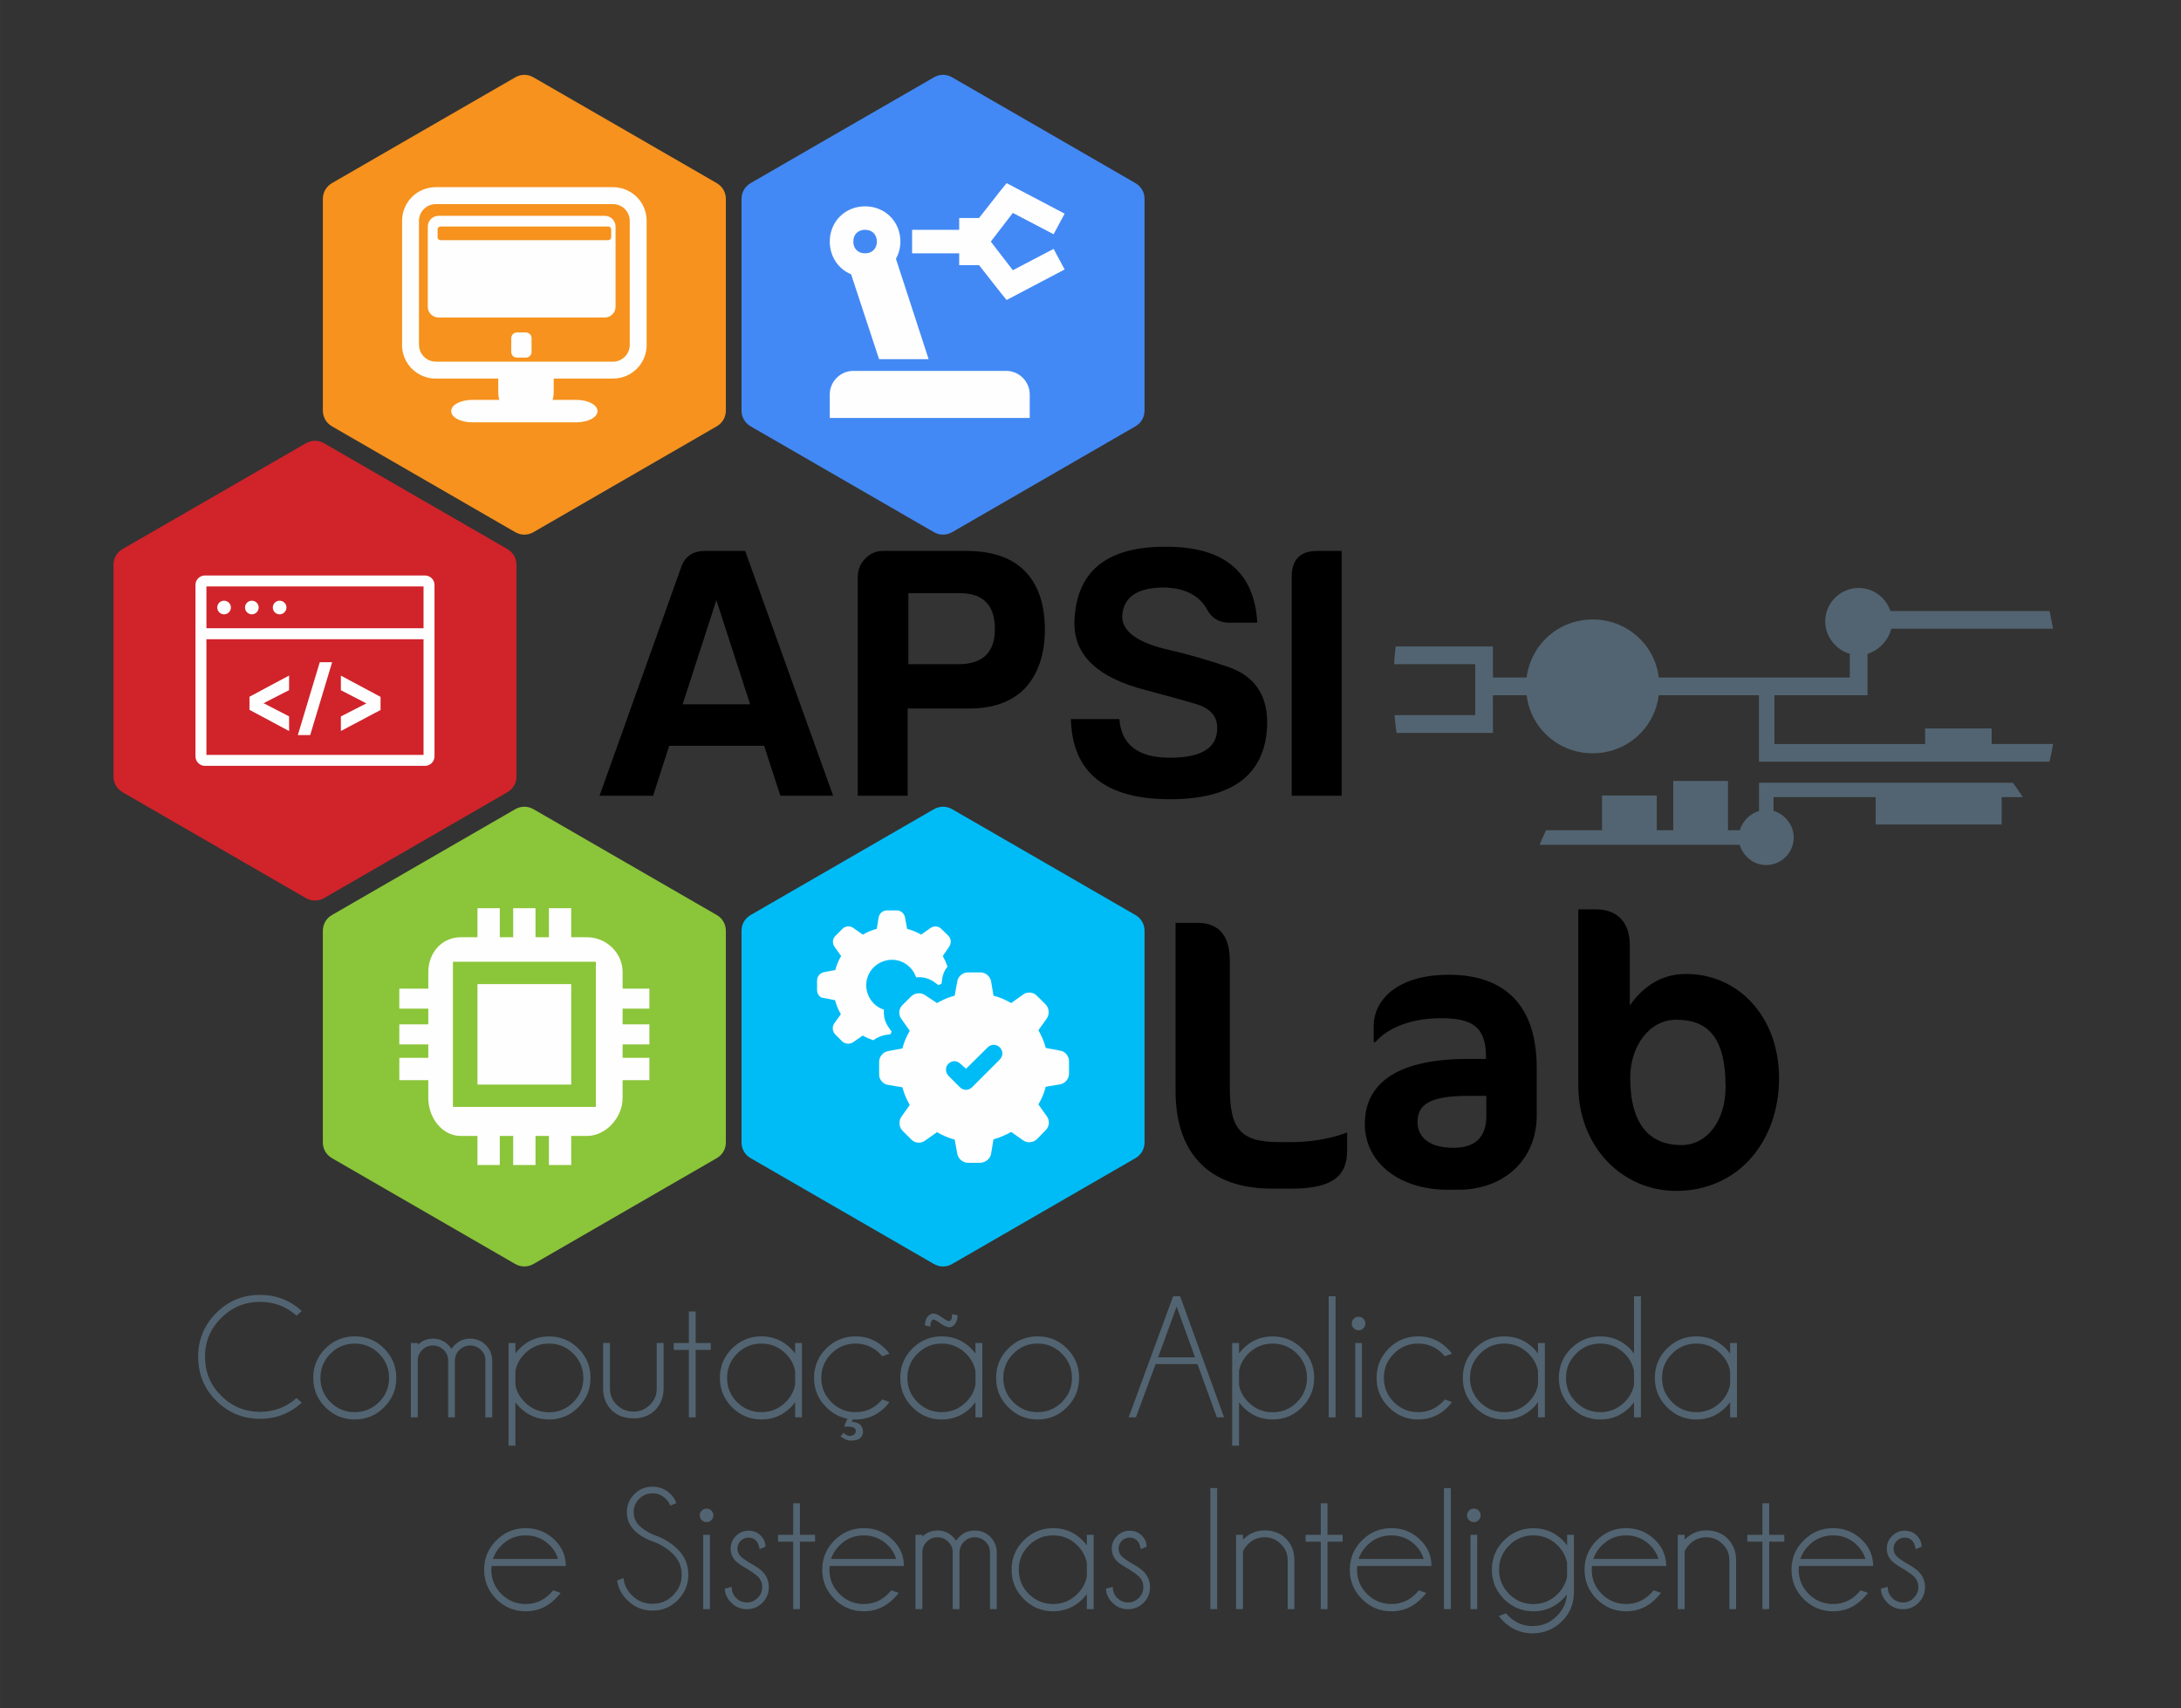 <?xml version="1.0" encoding="UTF-8"?>
<!DOCTYPE svg PUBLIC "-//W3C//DTD SVG 1.1//EN" "http://www.w3.org/Graphics/SVG/1.1/DTD/svg11.dtd">
<!-- Creator: CorelDRAW X7 -->
<svg xmlns="http://www.w3.org/2000/svg" xml:space="preserve" width="324.273mm" height="254mm" version="1.1" style="shape-rendering:geometricPrecision; text-rendering:geometricPrecision; image-rendering:optimizeQuality; fill-rule:evenodd; clip-rule:evenodd"
viewBox="0 0 32427 25400"
 xmlns:xlink="http://www.w3.org/1999/xlink">
 <rect x="0" y="0" width="32427" height="25400" fill="#333333" stroke="none"/>
 <defs>
  <style type="text/css">
   <![CDATA[
    .fil0 {fill:none}
    .fil6 {fill:#FEFEFE}
    .fil4 {fill:#FEFEFE}
    .fil3 {fill:#00BCF6}
    .fil8 {fill:#4389F5}
    .fil9 {fill:#526471}
    .fil7 {fill:#8BC539}
    .fil10 {fill:#D1232A}
    .fil5 {fill:#F6921D}
    .fil1 {fill:black;fill-rule:nonzero}
    .fil2 {fill:#526471;fill-rule:nonzero}
   ]]>
  </style>
 </defs>
 <g id="Camada_x0020_1">
  <polygon class="fil0" points="0,0 32427,0 32427,25400 0,25400 "/>
  <path class="fil1" d="M10483 8192c-181,0 -300,81 -355,241l-1214 3399 796 0 240 -743 1411 0 241 743 785 0 -1308 -3640 -596 0zm168 732l502 1549 -1004 0 502 -1549zm2844 1611l920 0c356,0 631,-101 827,-303 195,-216 293,-505 293,-869 0,-382 -101,-675 -304,-878 -194,-195 -485,-293 -867,-293l-1235 0c-104,0 -193,39 -266,116 -74,76 -110,166 -110,271l0 3253 742 0 0 -1297zm11 -659l0 -1056 763 0c349,0 523,177 523,534 0,355 -188,529 -565,522l-721 0zm2416 816c20,794 512,1192 1474,1192 920,0 1401,-356 1443,-1067 22,-459 -170,-759 -575,-899 -307,-105 -596,-188 -868,-251 -474,-105 -711,-272 -711,-502 14,-279 212,-422 596,-429 314,0 534,104 659,314 69,139 181,209 334,209l419 0c-42,-753 -492,-1129 -1350,-1129 -899,-7 -1355,373 -1369,1140 0,481 356,812 1066,993 265,70 506,136 722,199 223,62 335,181 335,355 7,300 -227,450 -701,450 -474,0 -725,-192 -753,-575l-721 0zm3283 1140l743 0 0 -3640 -366 0c-251,0 -377,129 -377,387l0 3253z"/>
  <path class="fil1" d="M20029 17107l0 -268c-143,57 -446,143 -818,143l-200 0c-589,0 -726,-218 -726,-812l0 -1876c0,-389 -166,-572 -486,-572l-321 0 0 2499c0,938 509,1453 1430,1453l303 0c646,0 818,-223 818,-567zm2819 -520l0 -709c0,-1064 -617,-1384 -1304,-1384 -812,0 -1120,412 -1120,755l0 246 28 0c115,-143 423,-355 978,-355 458,0 663,132 663,566l0 40 -268 0c-1133,0 -1533,418 -1533,967 0,566 503,978 1235,978l155 0c686,0 1166,-452 1166,-1104zm-749 6c0,314 -160,474 -492,474 -337,0 -531,-143 -531,-383 0,-251 165,-389 749,-389l274 0 0 298zm4352 -561c0,-909 -600,-1550 -1384,-1550 -417,0 -680,246 -835,469l0 -897c0,-361 -206,-532 -503,-532l-263 0 0 2613c0,927 663,1573 1453,1573 937,0 1532,-749 1532,-1676zm-795 132c0,497 -274,863 -657,863 -458,0 -761,-291 -761,-1000 0,-481 292,-864 681,-864 469,0 737,252 737,1001z"/>
  <path class="fil2" d="M4409 20789l78 68c-176,160 -383,240 -620,240 -256,0 -473,-90 -653,-270 -179,-179 -268,-396 -268,-652 0,-253 89,-471 268,-651 180,-180 397,-270 653,-270 237,0 444,80 620,240l-78 69c-154,-137 -335,-205 -542,-205 -226,0 -418,80 -579,240 -160,159 -240,351 -240,577 0,227 80,420 240,579 161,160 353,239 579,239 207,0 388,-68 542,-204zm865 -918c171,0 317,60 437,180 121,121 181,267 181,438 0,170 -60,315 -181,436 -120,121 -266,182 -437,182 -170,0 -315,-61 -436,-182 -121,-121 -181,-266 -181,-436 0,-171 60,-317 181,-438 121,-120 266,-180 436,-180zm0 107c-140,0 -261,50 -361,150 -99,100 -149,221 -149,361 0,141 50,261 149,360 100,100 221,149 361,149 141,0 261,-49 361,-149 100,-99 150,-219 150,-360 0,-140 -50,-261 -150,-361 -100,-100 -220,-150 -361,-150zm835 -8l102 0 0 27c63,-61 138,-92 225,-92 91,0 168,32 232,96 17,17 31,35 44,56 14,-20 30,-39 47,-56 64,-64 141,-96 232,-96 91,0 168,32 232,96 60,62 92,136 95,221l0 853 -102 0 0 -853 2 0c-3,-58 -25,-108 -66,-149 -46,-44 -99,-66 -161,-66 -63,0 -116,22 -161,66 -45,44 -67,100 -67,166l0 836 -100 0 0 -853 1 0c-3,-58 -26,-108 -67,-149 -45,-44 -99,-66 -161,-66 -62,0 -115,22 -159,66 -39,38 -61,85 -66,140l0 862 -102 0 0 -1105zm1452 0l102 0 0 155c19,-25 40,-50 63,-73 121,-120 267,-180 437,-180 171,0 316,60 436,180 121,120 181,266 181,437 0,170 -60,315 -181,436 -120,121 -265,182 -436,182 -170,0 -316,-61 -437,-182 -23,-24 -44,-49 -63,-74l0 645 -102 0 0 -1526zm102 414l0 211c19,97 65,181 139,254 100,101 220,151 361,151 141,0 261,-50 361,-150 99,-100 149,-220 149,-361 0,-140 -50,-261 -149,-361 -100,-100 -220,-150 -361,-150 -141,0 -261,50 -361,150 -74,74 -120,159 -139,256zm1760 706c-139,0 -248,-41 -330,-122 -81,-82 -123,-185 -126,-309l0 -690 102 0 0 681c0,93 34,173 102,239 67,67 150,101 251,101 93,0 174,-34 241,-100 67,-67 101,-147 101,-240l0 -681 102 0 0 690c-3,124 -45,227 -126,309 -81,81 -187,122 -317,122zm819 -1120l0 -469 101 0 0 469 225 0 0 102 -225 0 0 1003 -101 0 0 -1003 -225 0 0 -102 225 0zm1681 1105l-101 0 0 -226c-20,27 -41,52 -64,76 -120,121 -266,182 -438,182 -169,0 -314,-61 -436,-182 -120,-121 -181,-266 -181,-436 0,-171 61,-317 181,-438 122,-120 267,-180 436,-180 172,0 318,60 438,181 23,23 44,49 64,75l0 -157 101 0 0 1105zm-101 -486l0 -200c-19,-100 -65,-186 -140,-261 -100,-100 -221,-150 -362,-150 -141,0 -261,50 -361,150 -99,100 -149,221 -149,361 0,141 50,261 149,360 100,100 220,149 361,149 141,0 262,-50 362,-150 75,-74 121,-161 140,-259zm777 506c-118,-22 -223,-79 -314,-170 -121,-121 -182,-266 -182,-437 0,-170 61,-316 181,-437 121,-120 267,-180 436,-180 172,0 318,60 438,181 25,24 47,50 66,76l-107 39c-11,-13 -23,-27 -36,-40 -99,-99 -220,-149 -361,-149 -140,0 -260,50 -359,149 -100,100 -150,220 -150,361 0,141 50,261 150,361 99,99 219,149 359,149 141,0 262,-50 361,-150 13,-12 25,-26 36,-39l107 39c-19,27 -41,52 -66,77 -120,121 -266,182 -438,182 -14,0 -28,-1 -42,-2l-14 36c78,6 128,32 150,78 12,24 18,48 18,71 0,19 -5,38 -14,56 -19,38 -55,62 -108,70 -20,3 -38,5 -55,5 -29,0 -53,-5 -74,-14 -33,-15 -61,-31 -85,-50l47 -51c29,30 60,45 93,45 8,0 18,-1 27,-4 40,-9 60,-33 60,-72l0 -8c-3,-37 -45,-55 -126,-55 -15,0 -30,1 -47,1l49 -118zm2006 -20l-102 0 0 -226c-19,27 -41,52 -63,76 -121,121 -267,182 -438,182 -170,0 -315,-61 -436,-182 -121,-121 -181,-266 -181,-436 0,-171 60,-317 181,-438 121,-120 266,-180 436,-180 171,0 317,60 438,181 22,23 44,49 63,75l0 -157 102 0 0 1105zm-102 -486l0 -200c-18,-100 -65,-186 -140,-261 -100,-100 -220,-150 -361,-150 -141,0 -261,50 -361,150 -100,100 -150,221 -150,361 0,141 50,261 150,360 100,100 220,149 361,149 141,0 261,-50 361,-150 75,-74 122,-161 140,-259zm-496 -999c50,36 85,54 104,54l5 0c16,-6 27,-19 34,-40 3,-12 4,-33 4,-63l85 17c-2,31 -6,57 -13,77 -16,47 -42,78 -79,95 -10,3 -21,5 -32,5 -35,0 -79,-19 -134,-58 -49,-37 -84,-56 -104,-56 -2,0 -4,1 -5,2 -14,5 -25,18 -32,41 -4,11 -6,32 -6,62l-83 -18c1,-31 5,-57 12,-76 15,-47 42,-78 80,-94 9,-5 19,-7 32,-7 34,0 78,20 132,59zm1420 281c171,0 317,60 437,180 120,121 180,267 180,438 0,170 -60,315 -180,436 -120,121 -266,182 -437,182 -170,0 -315,-61 -436,-182 -121,-121 -181,-266 -181,-436 0,-171 60,-317 181,-438 121,-120 266,-180 436,-180zm0 107c-141,0 -261,50 -361,150 -99,100 -149,221 -149,361 0,141 50,261 149,360 100,100 220,149 361,149 141,0 261,-49 361,-149 100,-99 150,-219 150,-360 0,-140 -50,-261 -150,-361 -100,-100 -220,-150 -361,-150zm2341 205l-274 -755 -275 755 549 0zm-222 -908l653 1800 -107 0 -288 -792 -622 0 -293 792 -108 0 661 -1800 104 0zm774 695l102 0 0 155c18,-25 40,-50 63,-73 121,-120 266,-180 437,-180 170,0 316,60 436,180 121,120 181,266 181,437 0,170 -60,315 -181,436 -120,121 -266,182 -436,182 -171,0 -316,-61 -437,-182 -23,-24 -45,-49 -63,-74l0 645 -102 0 0 -1526zm102 414l0 211c18,97 64,181 138,254 101,101 221,151 362,151 141,0 261,-50 361,-150 99,-100 149,-220 149,-361 0,-140 -50,-261 -149,-361 -100,-100 -220,-150 -361,-150 -141,0 -261,50 -362,150 -74,74 -120,159 -138,256zm1435 -1109l0 1800 -102 0 0 -1800 102 0zm392 695l0 1105 -100 0 0 -1105 100 0zm-49 -390c27,0 51,9 70,29 20,19 30,43 30,70 0,29 -10,53 -30,72 -19,20 -43,30 -70,30 -29,0 -52,-10 -72,-30 -20,-19 -30,-43 -30,-72 0,-27 10,-51 30,-70 20,-20 43,-29 72,-29zm1281 1229l107 39c-19,27 -41,52 -66,77 -120,121 -266,182 -438,182 -169,0 -315,-61 -436,-182 -120,-121 -181,-266 -181,-437 0,-170 61,-316 181,-437 121,-120 267,-180 436,-180 172,0 318,60 438,181 25,24 47,50 66,76l-107 39c-11,-13 -22,-27 -35,-40 -100,-99 -221,-149 -362,-149 -140,0 -260,50 -359,149 -100,100 -150,220 -150,361 0,141 50,261 150,361 99,99 219,149 359,149 141,0 262,-50 362,-150 13,-12 24,-26 35,-39zm1488 266l-102 0 0 -226c-19,27 -41,52 -63,76 -121,121 -267,182 -438,182 -170,0 -315,-61 -436,-182 -121,-121 -181,-266 -181,-436 0,-171 60,-317 181,-438 121,-120 266,-180 436,-180 171,0 317,60 438,181 22,23 44,49 63,75l0 -157 102 0 0 1105zm-102 -486l0 -200c-18,-100 -65,-186 -140,-261 -100,-100 -220,-150 -361,-150 -141,0 -261,50 -361,150 -99,100 -149,221 -149,361 0,141 50,261 149,360 100,100 220,149 361,149 141,0 261,-50 361,-150 75,-74 122,-161 140,-259zm1530 486l-102 0 0 -226c-19,27 -41,52 -63,76 -121,121 -267,182 -438,182 -170,0 -315,-61 -436,-182 -121,-121 -181,-266 -181,-436 0,-171 60,-317 181,-438 121,-120 266,-180 436,-180 171,0 317,60 438,181 22,23 44,49 63,75l0 -852 102 0 0 1800zm-102 -486l0 -200c-19,-100 -65,-186 -140,-261 -100,-100 -220,-150 -361,-150 -141,0 -261,50 -361,150 -100,100 -150,221 -150,361 0,141 50,261 150,360 100,100 220,149 361,149 141,0 261,-50 361,-150 75,-74 121,-161 140,-259zm1530 486l-102 0 0 -226c-20,27 -41,52 -64,76 -120,121 -266,182 -437,182 -170,0 -315,-61 -437,-182 -120,-121 -181,-266 -181,-436 0,-171 61,-317 181,-438 122,-120 267,-180 437,-180 171,0 317,60 437,181 23,23 44,49 64,75l0 -157 102 0 0 1105zm-102 -486l0 -200c-19,-100 -65,-186 -140,-261 -100,-100 -221,-150 -361,-150 -142,0 -261,50 -361,150 -100,100 -150,221 -150,361 0,141 50,261 150,360 100,100 219,149 361,149 140,0 261,-50 361,-150 75,-74 121,-161 140,-259z"/>
  <path class="fil2" d="M7328 23181l970 0c-24,-77 -64,-144 -121,-201 -100,-100 -221,-150 -362,-150 -140,0 -261,50 -361,150 -59,60 -101,127 -126,201zm-19 104c-3,17 -4,36 -4,56 0,142 50,262 150,361 99,99 220,149 360,149 141,0 262,-50 362,-151 17,-17 33,-35 48,-53l109 38c-13,21 -40,52 -81,92 -120,121 -266,182 -438,182 -169,0 -315,-61 -435,-181 -121,-122 -182,-267 -182,-437 0,-171 61,-317 182,-437 120,-121 266,-181 435,-181 172,0 318,60 438,181 106,107 159,234 159,381l-1103 0zm2425 -354c-128,-43 -229,-101 -303,-176 -74,-74 -111,-164 -111,-270 0,-104 37,-193 111,-267 74,-75 164,-112 270,-112 105,0 195,37 270,112 41,40 69,84 85,133l-91 36c-14,-36 -36,-70 -66,-100 -55,-55 -120,-82 -198,-82 -77,0 -143,27 -198,82 -54,54 -82,120 -82,198 0,77 28,144 82,199 51,50 121,95 211,137 144,47 266,119 364,218 104,103 156,228 156,375 0,148 -53,274 -156,378 -104,105 -230,157 -377,157 -147,0 -273,-53 -376,-158 -84,-83 -134,-180 -150,-290l95 -35c10,98 52,183 125,255 84,85 187,127 306,127 120,0 222,-42 307,-127 85,-85 127,-187 127,-307 0,-119 -42,-221 -127,-305 -75,-75 -166,-134 -274,-178zm821 -109l0 1105 -100 0 0 -1105 100 0zm-49 -390c27,0 51,9 70,29 20,19 30,43 30,70 0,29 -10,53 -30,72 -19,20 -43,30 -70,30 -28,0 -52,-10 -72,-30 -20,-19 -30,-43 -30,-72 0,-27 10,-51 30,-70 20,-20 44,-29 72,-29zm613 902c-85,-47 -145,-86 -178,-120 -51,-52 -78,-114 -78,-187 0,-73 27,-135 78,-187 52,-53 114,-79 187,-79 73,0 134,24 182,73 47,47 70,100 70,160l0 5 -87 36c-8,-57 -26,-100 -54,-129 -28,-28 -65,-43 -111,-43 -45,0 -83,16 -116,48 -32,33 -48,71 -48,116 0,45 16,84 48,116 19,19 59,49 119,87 96,51 164,98 205,138 63,65 95,142 95,231 0,91 -32,169 -95,233 -64,64 -141,96 -232,96 -91,0 -168,-32 -231,-96 -64,-64 -96,-134 -96,-210l101 -26c0,66 22,120 66,165 45,44 98,67 160,67 62,0 116,-23 160,-67 46,-45 68,-99 68,-162 0,-62 -22,-116 -68,-159 -23,-24 -72,-59 -145,-106zm674 -512l0 -469 100 0 0 469 225 0 0 102 -225 0 0 1003 -100 0 0 -1003 -225 0 0 -102 225 0zm562 359l970 0c-24,-77 -64,-144 -121,-201 -100,-100 -221,-150 -362,-150 -140,0 -261,50 -361,150 -59,60 -101,127 -126,201zm-19 104c-3,17 -4,36 -4,56 0,142 50,262 150,361 99,99 220,149 360,149 141,0 262,-50 362,-151 17,-17 33,-35 49,-53l108 38c-13,21 -40,52 -81,92 -120,121 -266,182 -438,182 -169,0 -314,-61 -435,-181 -121,-122 -182,-267 -182,-437 0,-171 61,-317 182,-437 121,-121 266,-181 435,-181 172,0 318,60 438,181 106,107 159,234 159,381l-1103 0zm1275 -463l102 0 0 27c63,-61 138,-91 225,-91 91,0 169,31 232,95 17,17 32,35 45,56 13,-20 29,-38 47,-56 63,-64 140,-95 231,-95 91,0 168,31 232,95 60,62 92,136 95,221l0 853 -101 0 0 -853 1 0c-3,-58 -25,-108 -66,-149 -45,-44 -99,-66 -161,-66 -62,0 -116,22 -161,66 -44,45 -66,100 -66,166l0 836 -101 0 0 -853 1 0c-3,-58 -26,-108 -67,-149 -45,-44 -98,-66 -161,-66 -62,0 -115,22 -159,66 -39,39 -61,85 -66,141l0 861 -102 0 0 -1105zm2650 1105l-102 0 0 -225c-20,26 -41,51 -63,75 -121,121 -267,182 -438,182 -170,0 -315,-61 -436,-181 -121,-122 -182,-267 -182,-437 0,-171 61,-317 182,-437 121,-121 266,-181 436,-181 171,0 317,60 438,181 22,23 43,49 63,75l0 -157 102 0 0 1105zm-102 -486l0 -200c-19,-99 -65,-186 -140,-261 -100,-100 -221,-150 -361,-150 -141,0 -261,50 -361,150 -100,100 -150,221 -150,361 0,142 50,262 150,361 100,99 220,149 361,149 140,0 261,-50 361,-151 75,-74 121,-161 140,-259zm627 -107c-85,-47 -145,-86 -178,-120 -52,-52 -78,-114 -78,-187 0,-73 26,-135 78,-187 52,-53 114,-79 187,-79 73,0 134,24 182,73 47,47 70,100 70,160l0 5 -87 36c-8,-57 -26,-100 -54,-129 -28,-28 -65,-43 -111,-43 -45,0 -83,16 -116,48 -32,33 -48,71 -48,116 0,45 16,84 48,116 19,19 59,49 119,87 96,51 164,98 205,138 63,65 95,142 95,231 0,91 -32,169 -95,233 -64,64 -141,96 -232,96 -91,0 -168,-32 -231,-96 -64,-64 -96,-134 -96,-210l101 -26c0,66 22,120 66,165 45,44 98,67 160,67 62,0 116,-23 160,-67 46,-45 68,-99 68,-162 0,-62 -22,-116 -68,-159 -23,-24 -72,-59 -145,-106zm1311 -1207l0 1800 -102 0 0 -1800 102 0zm383 942l0 858 -102 0 0 -1105 102 0 0 72c92,-92 198,-138 321,-138 130,0 237,41 319,123 81,82 123,185 125,309l0 739 -100 0 0 -729c0,-95 -34,-175 -103,-241 -67,-66 -148,-99 -241,-99 -93,0 -173,33 -241,98 -36,37 -63,74 -80,113zm1157 -247l0 -469 100 0 0 469 225 0 0 102 -225 0 0 1003 -100 0 0 -1003 -225 0 0 -102 225 0zm562 359l970 0c-24,-77 -64,-144 -121,-201 -100,-100 -221,-150 -361,-150 -141,0 -261,50 -362,150 -59,60 -101,127 -126,201zm-19 104c-3,17 -4,36 -4,56 0,142 50,262 150,361 100,99 220,149 361,149 140,0 261,-50 361,-151 17,-17 33,-35 49,-53l108 38c-13,21 -40,52 -81,92 -120,121 -266,182 -437,182 -170,0 -315,-61 -436,-181 -121,-122 -182,-267 -182,-437 0,-171 61,-317 182,-437 121,-121 266,-181 436,-181 171,0 317,60 437,181 106,107 159,234 159,381l-1103 0zm1391 -1158l0 1800 -102 0 0 -1800 102 0zm392 695l0 1105 -100 0 0 -1105 100 0zm-49 -390c27,0 51,9 70,29 20,19 30,43 30,70 0,29 -10,53 -30,72 -19,20 -43,30 -70,30 -29,0 -52,-10 -72,-30 -20,-19 -30,-43 -30,-72 0,-27 10,-51 30,-70 20,-20 43,-29 72,-29zm1385 804c-20,-97 -66,-182 -139,-256 -100,-100 -221,-150 -362,-150 -141,0 -261,50 -360,150 -100,100 -150,221 -150,361 0,142 50,262 150,361 99,100 219,150 360,150 141,0 262,-50 362,-150 72,-73 118,-157 139,-254l0 -212zm-2 472c-19,24 -40,47 -61,69 -120,121 -266,182 -438,182 -169,0 -315,-61 -436,-181 -120,-122 -181,-267 -181,-437 0,-171 61,-317 181,-437 121,-119 267,-180 436,-180 172,0 318,60 438,180 23,23 44,49 64,75l0 -157 101 0 0 858c0,166 -59,308 -176,425 -121,121 -267,182 -437,182 -171,0 -317,-61 -438,-182 -24,-24 -46,-50 -66,-76l107 -39c11,13 24,26 37,39 99,100 219,150 360,150 140,0 260,-50 360,-150 91,-91 141,-198 149,-321zm392 -527l970 0c-24,-77 -64,-144 -121,-201 -100,-100 -221,-150 -362,-150 -140,0 -261,50 -361,150 -59,60 -101,127 -126,201zm-19 104c-3,17 -4,36 -4,56 0,142 50,262 150,361 99,99 220,149 360,149 141,0 262,-50 362,-151 17,-17 33,-35 49,-53l108 38c-13,21 -40,52 -81,92 -120,121 -266,182 -438,182 -169,0 -314,-61 -435,-181 -121,-122 -182,-267 -182,-437 0,-171 61,-317 182,-437 121,-121 266,-181 435,-181 172,0 318,60 438,181 106,107 159,234 159,381l-1103 0zm1377 -216l0 858 -102 0 0 -1105 102 0 0 72c92,-92 198,-138 321,-138 130,0 237,41 319,123 81,82 123,185 125,309l0 739 -100 0 0 -729c0,-95 -34,-175 -103,-241 -67,-66 -148,-99 -241,-99 -93,0 -173,33 -241,98 -36,37 -63,74 -80,113zm1157 -247l0 -469 100 0 0 469 225 0 0 102 -225 0 0 1003 -100 0 0 -1003 -225 0 0 -102 225 0zm562 359l970 0c-24,-77 -64,-144 -121,-201 -100,-100 -221,-150 -361,-150 -141,0 -261,50 -362,150 -59,60 -101,127 -126,201zm-19 104c-2,17 -4,36 -4,56 0,142 50,262 150,361 100,99 220,149 361,149 140,0 261,-50 361,-151 17,-17 33,-35 49,-53l108 38c-13,21 -40,52 -81,92 -120,121 -266,182 -437,182 -170,0 -315,-61 -436,-181 -121,-122 -182,-267 -182,-437 0,-171 61,-317 182,-437 121,-121 266,-181 436,-181 171,0 317,60 437,181 106,107 159,234 159,381l-1103 0zm1562 49c-86,-47 -145,-86 -178,-120 -52,-52 -78,-114 -78,-187 0,-73 26,-135 78,-187 51,-53 114,-79 187,-79 73,0 133,24 182,73 46,47 70,100 70,160l0 5 -88 36c-8,-57 -26,-100 -53,-129 -29,-28 -66,-43 -111,-43 -45,0 -84,16 -116,48 -32,33 -48,71 -48,116 0,45 16,84 48,116 19,19 58,49 118,87 96,51 165,98 205,138 64,65 96,142 96,231 0,91 -32,169 -96,233 -63,64 -141,96 -231,96 -91,0 -169,-32 -232,-96 -64,-64 -96,-134 -96,-210l101 -26c0,66 22,120 67,165 44,44 98,67 160,67 62,0 115,-23 160,-67 45,-45 68,-99 68,-162 0,-62 -23,-116 -68,-159 -24,-24 -72,-59 -145,-106z"/>
  <g id="_728190640">
   <path class="fil3" d="M14158 12033l1361 786 1361 786c87,50 137,136 137,237l0 1571 0 1572c0,101 -50,187 -137,237l-1361 786 -1361 786c-87,50 -187,50 -274,0l-1361 -786 -1361 -786c-87,-50 -137,-136 -137,-237l0 -1572 0 -1571c0,-101 50,-187 137,-237l1361 -786 1361 -786c87,-50 187,-50 274,0z"/>
   <path class="fil4" d="M12148 14722l0 -141c0,-63 44,-114 106,-126l165 -31c20,-75 47,-141 87,-208l-98 -137c-36,-52 -32,-122 15,-165l102 -102c43,-44 114,-51 165,-12l138 98c66,-39 133,-67 208,-86l27 -169c12,-63 63,-106 126,-106l141 0c63,0 114,43 126,106l31 169c75,19 142,47 208,86l138 -98c51,-36 121,-32 165,15l102 99c43,43 47,113 11,165l-94 137c28,51 51,102 71,157 -43,51 -71,114 -79,177l-11 78 -47 20 -63 -47c-67,-47 -146,-71 -228,-71 -12,0 -24,4 -39,4 -67,-200 -279,-310 -479,-243 -201,66 -310,278 -244,479 40,117 130,208 244,243 -8,94 15,188 70,263l44 63c-4,12 -12,27 -16,39l-79 12c-66,12 -125,39 -176,78 -55,-19 -106,-39 -157,-70l-142 98c-51,35 -118,31 -165,-12l-102 -102c-43,-43 -51,-114 -15,-165l98 -137c-40,-67 -67,-134 -87,-208l-165 -32c-58,0 -102,-55 -102,-118zm1783 193c82,-47 173,-87 263,-110l39 -212c12,-79 83,-134 161,-134l181 0c78,0 145,55 161,134l35 212c94,23 181,63 263,110l177 -126c63,-47 153,-39 208,20l126 125c55,55 62,146 19,209l-125 176c47,83 86,173 109,263l212 40c79,11 134,82 134,160l0 181c0,79 -55,145 -134,161l-212 35c-23,95 -62,181 -109,263l125 177c47,63 39,153 -19,208l-126 130c-55,55 -145,63 -208,19l-177 -125c-82,47 -173,86 -263,110l-35 212c-12,78 -83,133 -161,137l-181 0c-78,0 -145,-55 -161,-133l-39 -212c-94,-24 -181,-63 -263,-110l-177 125c-63,47 -153,40 -208,-19l-126 -126c-54,-55 -62,-145 -19,-208l125 -177c-47,-82 -86,-172 -109,-263l-212 -35c-79,-12 -138,-83 -134,-161l0 -181c0,-78 55,-145 134,-161l212 -39c23,-94 62,-180 109,-263l-125 -177c-47,-62 -39,-153 19,-208l126 -125c55,-55 145,-63 208,-20l177 118zm169 1080l82 82 90 90c51,51 130,51 181,0 0,0 0,0 0,0l90 -90 322 -322c51,-51 51,-130 0,-181l0 0c-51,-51 -129,-51 -180,0 0,0 0,0 0,0l-322 318 -83 -74c-51,-51 -129,-51 -180,0l0 0c-47,47 -47,125 0,177z"/>
  </g>
  <g id="_728190384">
   <path class="fil5" d="M7933 1151l1361 785 1361 786c87,51 137,137 137,237l0 1572 0 1572c0,100 -50,187 -137,237l-1361 786 -1361 786c-87,50 -187,50 -274,0l-1361 -786 -1361 -786c-87,-50 -137,-137 -137,-237l0 -1572 0 -1572c0,-100 50,-186 137,-237l1361 -786 1361 -785c87,-51 187,-51 274,0z"/>
   <path id="rect4590" class="fil6" d="M7408 5629l0 204c0,39 5,78 17,113l-403 0c-175,0 -314,75 -314,167 0,92 139,167 314,167l1548 0c174,0 314,-75 314,-167 0,-92 -140,-167 -314,-167l-355 0c12,-35 17,-74 17,-113l0 -204 881 0 0 1 1 0 0 -1c138,0 264,-56 354,-146 91,-91 147,-216 147,-355l0 0 -1 0 0 -1844 1 0 0 0 -1 0c0,-139 -55,-264 -146,-355l0 0c-91,-90 -216,-146 -354,-146l-1 0 -2634 0 0 0c-139,0 -264,56 -355,146l0 1c-90,90 -146,216 -146,354l0 1844 -1 0c0,139 56,264 147,355 91,90 216,147 355,147l0 -1 929 0zm193 -395l0 -206c0,-46 37,-84 83,-84l136 0c46,0 83,38 83,84l0 206c0,46 -37,83 -83,83l-136 0c-46,0 -83,-37 -83,-83l0 0zm-1080 -2025l2471 0c89,0 160,72 160,161l0 1191c0,88 -71,160 -160,160l-2471 0c-89,0 -161,-72 -161,-160l0 -1191c0,-89 72,-161 161,-161l0 0zm29 159l2493 0c24,0 44,20 44,44l0 115c0,24 -20,44 -44,44l-2493 0c-25,0 -44,-20 -44,-44l0 -115c0,-24 19,-44 44,-44l0 0zm2563 -333l-2634 0 0 0c-69,0 -131,28 -176,73l-1 0c-45,45 -73,107 -73,176l0 1844 1 0c0,69 28,131 73,176 45,45 107,73 176,73l0 1 2634 0 0 -1 1 0 0 1c68,0 130,-28 176,-74 45,-45 73,-107 73,-176l0 0 0 0 0 -1844 0 0 0 0 0 0c0,-68 -28,-131 -73,-176l0 0c-45,-45 -108,-73 -176,-73l-1 0z"/>
  </g>
  <g id="_728206928">
   <path class="fil7" d="M7933 12033l1361 786 1361 786c87,50 137,136 137,237l0 1571 0 1572c0,101 -50,187 -137,237l-1361 786 -1361 786c-87,50 -187,50 -274,0l-1361 -786 -1361 -786c-87,-50 -137,-136 -137,-237l0 -1572 0 -1571c0,-101 50,-187 137,-237l1361 -786 1361 -786c87,-50 187,-50 274,0z"/>
   <path class="fil6" d="M9655 14998l0 -298 -398 0 0 -246c0,-286 -244,-518 -531,-518l-233 0 0 -432 -332 0 0 432 -199 0 0 -432 -332 0 0 432 -199 0 0 -432 -332 0 0 432 -246 0c-285,0 -485,232 -485,518l0 246 -431 0 0 298 431 0 0 233 -431 0 0 299 431 0 0 199 -431 0 0 332 431 0 0 267c0,286 200,563 485,563l246 0 0 432 332 0 0 -432 199 0 0 432 332 0 0 -432 199 0 0 432 332 0 0 -432 233 0c285,0 531,-277 531,-563l0 -267 398 0 0 -332 -398 0 0 -199 398 0 0 -299 -398 0 0 -233 398 0zm-2556 -365l1394 0 0 1494 -1394 0 0 -1494zm1760 1826l-2125 0 0 -2158 2125 0 0 2158z"/>
  </g>
  <g id="_728193456">
   <path class="fil8" d="M14158 1151l1361 785 1361 786c87,51 137,137 137,237l0 1572 0 1572c0,100 -50,187 -137,237l-1361 786 -1361 786c-87,50 -187,50 -274,0l-1361 -786 -1361 -786c-87,-50 -137,-137 -137,-237l0 -1572 0 -1572c0,-100 50,-186 137,-237l1361 -786 1361 -785c87,-51 187,-51 274,0z"/>
   <path class="fil6" d="M14966 2723l-93 115 -317 404 -295 0 0 175 -700 0 0 350 700 0 0 175 295 0 317 404 93 115 125 -66 738 -388 -164 -306 -606 317 -328 -426 328 -426 606 317 164 -306 -738 -388 -125 -66zm-2104 345c-297,0 -525,227 -525,524 0,223 128,409 317,486l416 1263 737 0 -486 -1492c41,-76 66,-162 66,-257 0,-297 -228,-524 -525,-524zm0 349c105,0 175,70 175,175 0,105 -70,175 -175,175 -105,0 -175,-70 -175,-175 0,-105 70,-175 175,-175zm-175 2098c-192,0 -350,158 -350,350l0 350 2973 0 0 -350c0,-192 -158,-350 -350,-350l-2273 0z"/>
  </g>
  <g id="_728203440">
   <path class="fil9" d="M28623 10832l0 231 -2241 0 0 -725 1127 0 126 0 131 0 0 -616c165,-47 317,-208 353,-373l2406 0c-17,-89 -33,-178 -53,-263l-2366 0c-63,-198 -251,-343 -471,-343 -274,0 -498,224 -498,498 0,230 168,425 366,481l0 352 -2841 0c-59,-494 -477,-863 -982,-863 -504,0 -919,369 -982,863l-501 0 0 -214 0 -247 -247 0 -1199 0c-10,86 -20,175 -23,263l1206 0 0 758 -1200 0c7,89 17,178 30,264l1186 0 247 0 0 -260 0 -300 501 0c60,494 478,863 982,863 505,0 920,-369 982,-863l1490 0 0 731 0 257 247 0 4073 0c20,-85 39,-174 53,-263l-913 0 0 -231 -989 0zm1977 -1483l0 0 0 -263 0 263zm0 1714l0 0 0 263 0 -263z"/>
   <path class="fil9" d="M30078 11856c-49,-73 -98,-147 -152,-217l-163 0 -1873 0 -1525 0 -212 0 0 203 0 218c-135,38 -247,149 -285,285l-176 0 0 -733 -814 0 0 733 -245 0 0 -516 -814 0 0 516 -833 0c-33,70 -65,143 -95,217l2975 0c46,163 203,301 393,301 225,0 410,-185 410,-410 0,-190 -138,-350 -301,-396l0 -204 1520 0 0 407 1873 0 0 -407 317 0 0 3zm662 -217l0 0 0 217 0 -217z"/>
  </g>
  <g id="_728207952">
   <path class="fil10" d="M4820 6592l1361 786 1361 785c87,51 137,137 137,238l0 1571 0 1572c0,100 -50,187 -137,237l-1361 786 -1361 786c-87,50 -187,50 -274,0l-1361 -786 -1361 -786c-87,-50 -137,-137 -137,-237l0 -1572 0 -1571c0,-101 50,-187 137,-238l1361 -785 1361 -786c87,-50 187,-50 274,0z"/>
   <path class="fil6" d="M6319 8557l-3271 0c-79,0 -142,63 -142,141l0 2548c0,78 63,142 142,142l3270 0c79,0 142,-64 142,-142l0 -2548c0,-78 -63,-141 -142,-141l1 0zm-2610 1803l589 -315 0 217 -379 194 379 196 0 218 -589 -315 0 -195zm1949 197l-590 313 0 -217 379 -194 -379 -196 0 -217 590 316 0 195zm-1230 373l326 -1083 184 0 -326 1083 -184 0zm-271 -1998c56,0 102,45 102,101 0,56 -46,102 -102,102 -56,0 -101,-46 -101,-102 0,-56 45,-101 101,-101zm-413 0c56,0 102,45 102,101 0,56 -46,102 -102,102 -56,0 -101,-46 -101,-102 0,-56 45,-101 101,-101zm-413 0c56,0 102,45 102,101 0,56 -46,102 -102,102 -56,0 -101,-46 -101,-102 0,-56 45,-101 101,-101zm-262 410l3228 0 0 -622 -3228 0 0 622zm3228 163l-3228 0 0 1720 3228 0 0 -1720z"/>
  </g>
 </g>
</svg>
